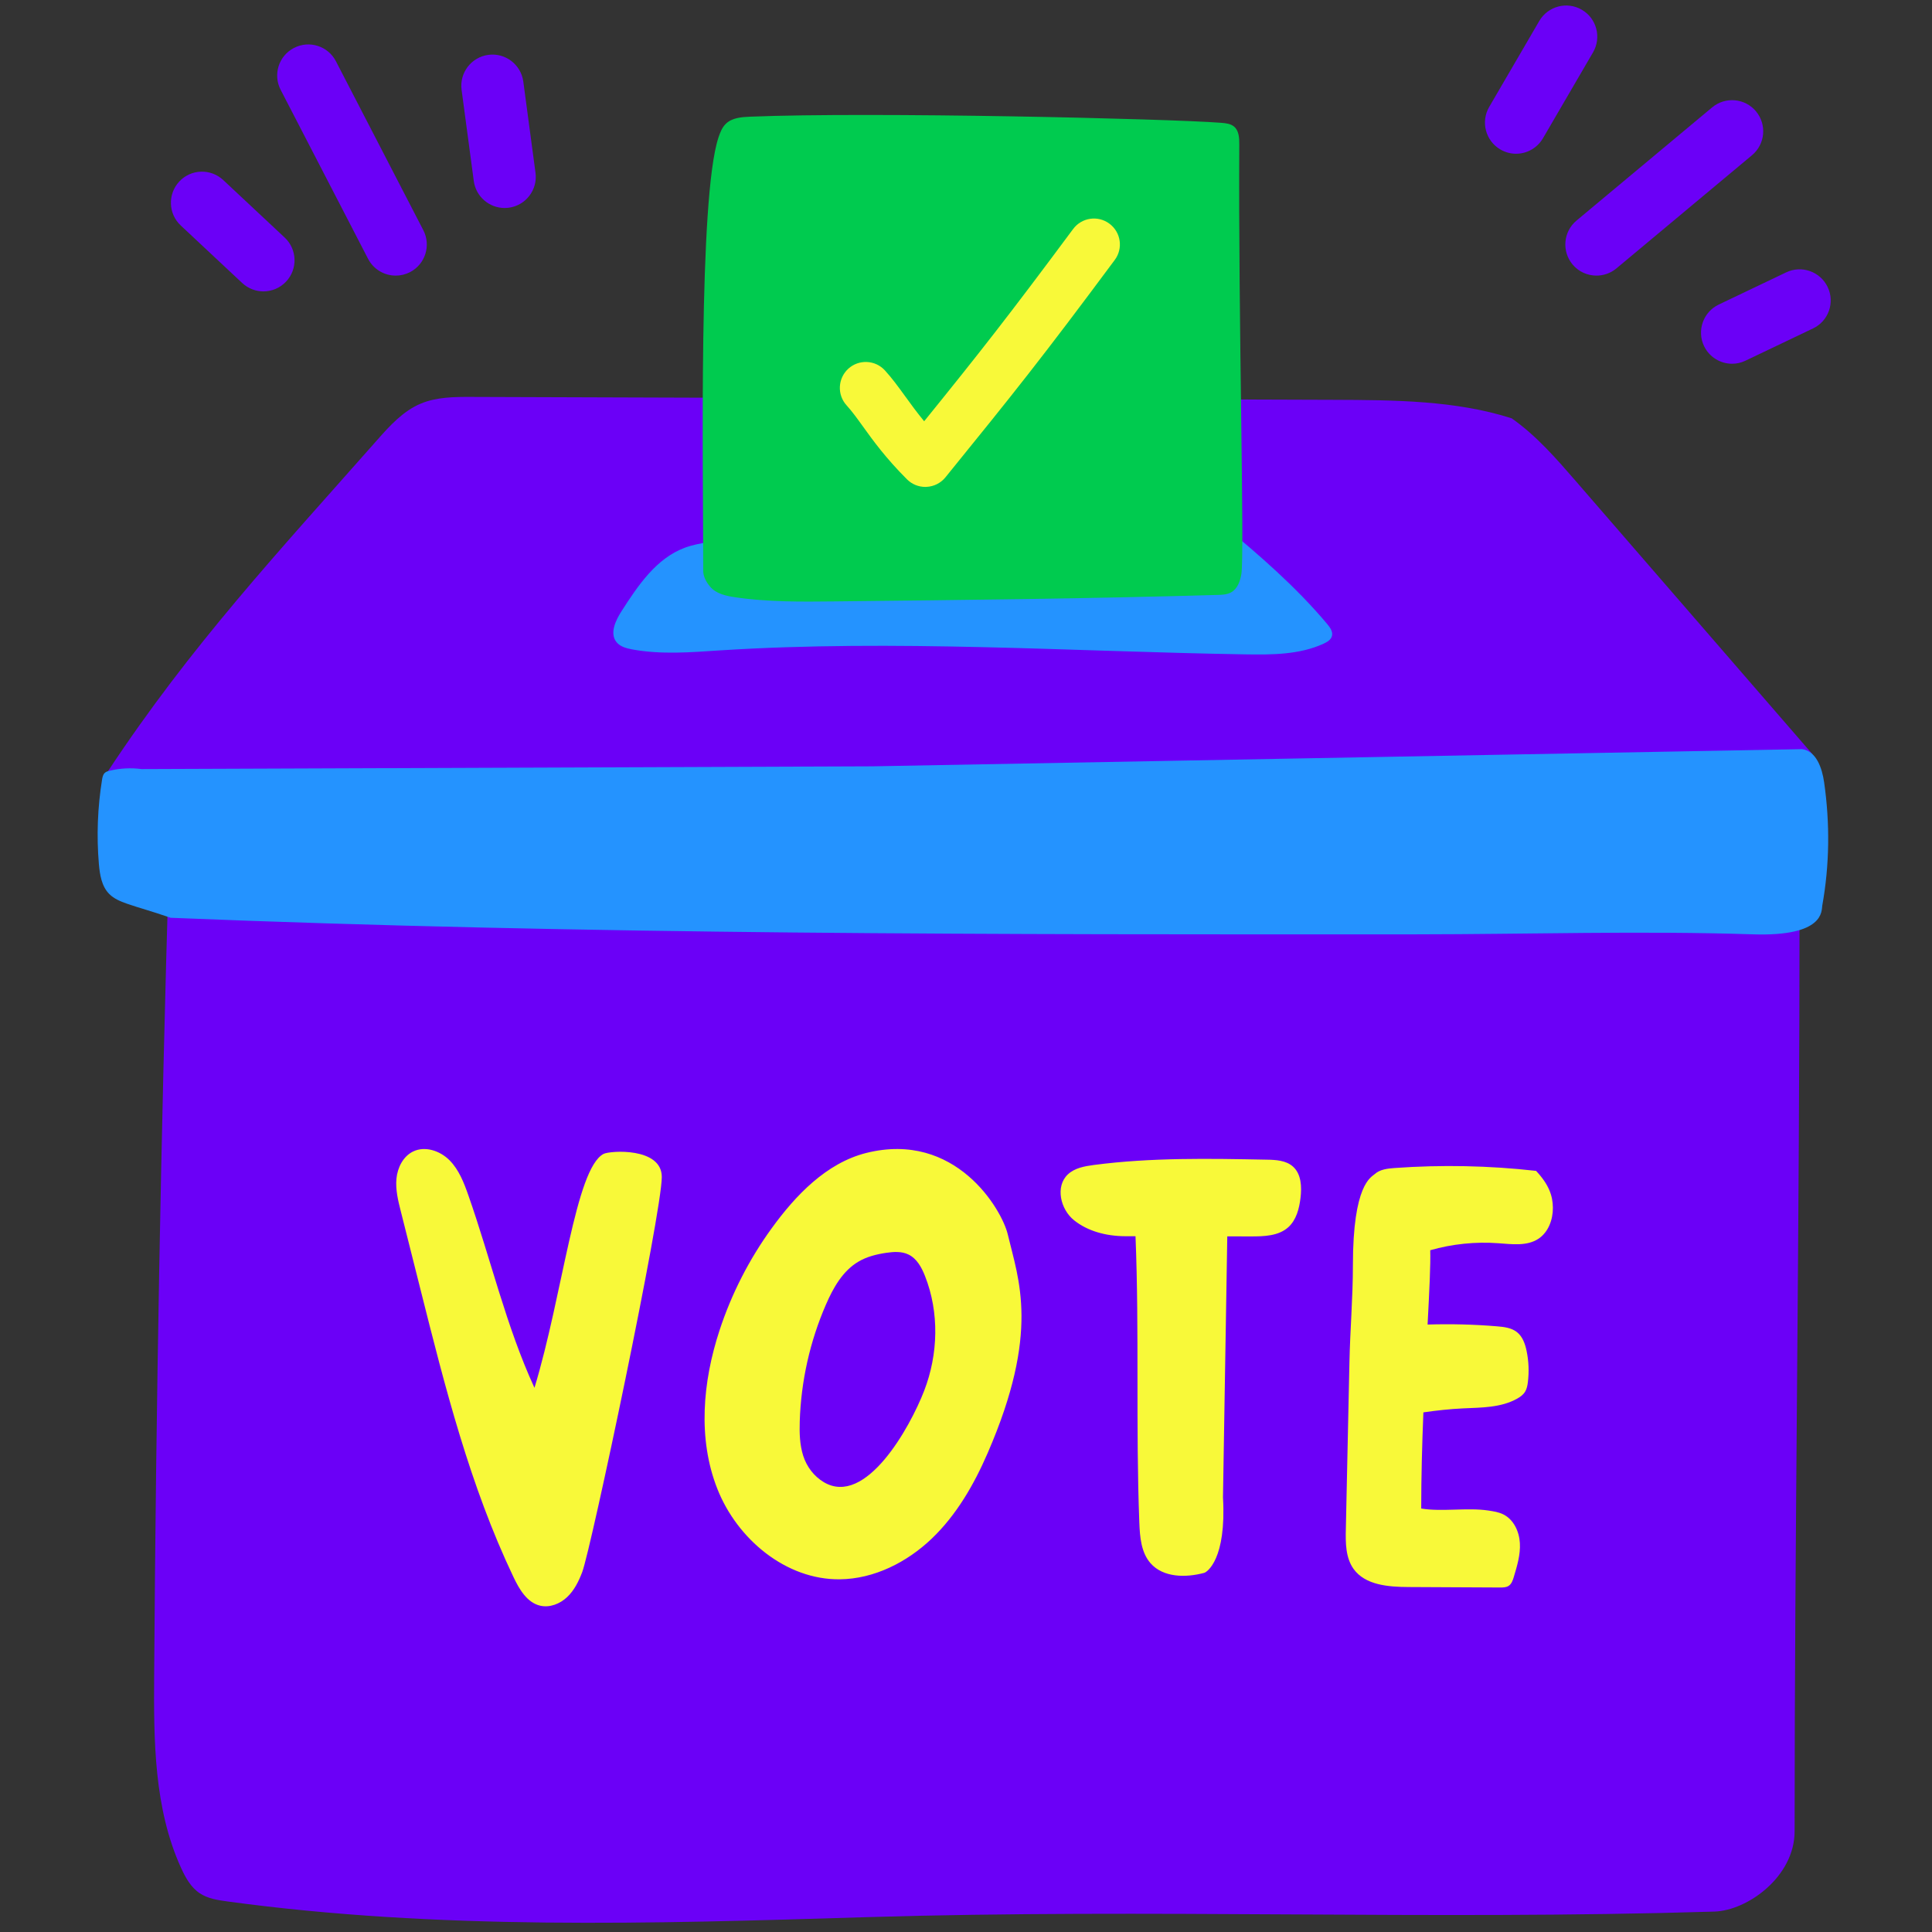 <svg xmlns="http://www.w3.org/2000/svg" xmlns:xlink="http://www.w3.org/1999/xlink" width="500" zoomAndPan="magnify" viewBox="0 0 375 375" height="500" preserveAspectRatio="xMidYMid meet" version="1.0"><rect x="0" y="0" width="375" height="375" fill="#333333" stroke="none"/><defs><clipPath id="ac5d25210d"><path d="M 18.75 101 L 355 101 L 355 182 L 18.75 182 Z M 18.75 101 " clip-rule="nonzero"/></clipPath></defs><path fill="#6b00f7" d="M 351.797 146.387 C 345.914 154.859 340.031 163.332 334.145 171.793 L 349.297 173.484 C 349.297 240.555 348.332 297.918 348.332 355.465 C 348.332 364.23 339.223 370.848 332.727 371.039 C 277.105 372.742 223.508 370.426 167.883 372.129 C 126.578 373.398 85.051 374.645 44.109 369.066 C 42.254 368.812 40.34 368.52 38.777 367.484 C 37.055 366.344 36.008 364.449 35.152 362.578 C 29.883 351.02 29.832 337.844 29.922 325.141 C 30.277 272.602 31.234 220.07 32.793 167.551 L 48.066 167.148 L 37.5 165.012 L 20.957 149.691 C 37.016 125.352 53.961 107.195 73.266 85.344 C 75.691 82.594 78.262 79.781 81.645 78.352 C 84.75 77.043 88.227 77.031 91.59 77.043 C 147.301 77.234 203.016 77.414 258.727 77.605 C 270.574 77.645 282.574 77.707 293.426 81.203 C 298.211 84.559 302.078 89.02 305.906 93.434 C 321.211 111.082 336.504 128.734 351.797 146.387 Z M 291.227 29.016 C 292.184 29.57 293.234 29.844 294.262 29.844 C 296.336 29.844 298.359 28.766 299.488 26.84 L 309.211 10.156 C 310.883 7.273 309.918 3.578 307.035 1.895 C 304.152 0.211 300.457 1.191 298.773 4.07 L 289.051 20.754 C 287.371 23.637 288.348 27.344 291.227 29.016 Z M 47.008 54.93 C 48.18 56.016 49.66 56.559 51.129 56.559 C 52.742 56.559 54.355 55.914 55.543 54.645 C 57.82 52.207 57.688 48.391 55.262 46.113 L 43.332 34.949 C 40.895 32.672 37.074 32.793 34.801 35.23 C 32.523 37.672 32.652 41.488 35.082 43.766 Z M 71.441 50.234 C 72.52 52.309 74.625 53.496 76.809 53.496 C 77.746 53.496 78.695 53.277 79.582 52.824 C 82.543 51.293 83.699 47.645 82.168 44.684 L 65.203 11.891 C 63.672 8.926 60.027 7.77 57.062 9.301 C 54.102 10.832 52.941 14.477 54.477 17.441 Z M 91.961 35.133 C 92.367 38.164 94.965 40.371 97.945 40.371 C 98.207 40.371 98.48 40.352 98.754 40.32 C 102.059 39.875 104.383 36.844 103.941 33.531 L 101.574 15.84 C 101.129 12.535 98.098 10.207 94.785 10.648 C 91.48 11.094 89.152 14.125 89.594 17.441 Z M 305.23 51.332 C 306.43 52.762 308.145 53.496 309.875 53.496 C 311.238 53.496 312.617 53.035 313.746 52.098 L 340.07 30.125 C 342.629 27.988 342.973 24.18 340.836 21.609 C 338.699 19.051 334.891 18.711 332.324 20.844 L 305.996 42.816 C 303.438 44.953 303.098 48.762 305.23 51.332 Z M 354.75 55.715 C 353.309 52.703 349.703 51.434 346.699 52.863 L 333.602 59.117 C 330.59 60.559 329.32 64.168 330.75 67.168 C 331.789 69.336 333.953 70.605 336.203 70.605 C 337.078 70.605 337.965 70.414 338.801 70.008 L 351.898 63.754 C 354.91 62.332 356.191 58.727 354.75 55.715 Z M 354.75 55.715 " fill-opacity="1" fill-rule="nonzero"/><g clip-path="url(#ac5d25210d)"><path fill="#2493ff" d="M 353.699 175.781 C 353.531 176.75 354.195 181.809 340.25 181.355 C 318.379 180.641 296.66 181.344 274.938 181.355 C 194.32 181.395 113.664 181.434 33.117 178.141 C 29.379 176.832 26.941 176.215 24.594 175.391 C 23.375 174.957 22.137 174.453 21.219 173.535 C 19.727 172.047 19.375 169.789 19.191 167.684 C 18.73 162.234 18.941 156.73 19.809 151.332 C 19.887 150.859 19.98 150.355 20.332 150.023 C 20.594 149.77 20.965 149.668 21.32 149.59 C 23.324 149.117 25.418 149.004 27.453 149.277 L 169.375 148.742 L 349.781 145.41 C 352.543 145.762 353.672 149.094 354.062 151.848 C 355.203 159.785 355.121 167.895 353.699 175.781 Z M 122.668 126.043 C 128.32 127.094 134.125 126.609 139.855 126.234 C 173.727 124.09 207.699 126.457 241.641 127.012 C 246.828 127.094 252.199 127.102 256.914 124.938 C 257.609 124.613 258.355 124.172 258.535 123.434 C 258.746 122.609 258.172 121.805 257.621 121.137 C 251.504 113.836 244.18 107.559 237.922 102.359 C 204.496 101.07 170.797 99.789 137.773 105.18 C 136.141 105.441 134.508 105.734 132.965 106.297 C 127.395 108.344 123.816 113.664 120.613 118.672 C 119.445 120.492 118.309 122.961 119.668 124.645 C 120.383 125.52 121.562 125.832 122.668 126.043 Z M 122.668 126.043 " fill-opacity="1" fill-rule="nonzero"/></g><path fill="#00cb4f" d="M 237.016 23.836 C 237.902 23.906 238.852 24 239.535 24.574 C 240.484 25.379 240.555 26.789 240.543 28.039 C 240.34 61.648 241.602 107.566 240.945 111.457 C 240.715 112.816 240.191 114.277 238.992 114.961 C 238.195 115.418 237.25 115.457 236.332 115.477 C 211.566 116.203 186.793 116.465 162.012 116.734 C 155.555 116.805 149.066 116.875 142.68 115.93 C 140.914 115.668 139.012 115.254 137.852 113.895 C 137.105 113.027 136.492 111.93 136.492 110.781 C 136.492 90.742 135.555 38.477 139.453 26.688 C 139.777 25.723 140.16 24.723 140.895 24.02 C 142.094 22.859 143.918 22.719 145.59 22.648 C 169.133 21.691 226.629 23.031 237.016 23.836 Z M 237.016 23.836 " fill-opacity="1" fill-rule="nonzero"/><path fill="#f8f939" d="M 164.328 78.684 C 162.453 76.629 162.605 73.445 164.652 71.57 C 166.707 69.699 169.891 69.848 171.762 71.895 C 173.195 73.465 174.383 75.117 175.652 76.859 C 176.742 78.363 177.91 79.984 179.379 81.766 C 190.109 68.508 195.672 61.445 208.293 44.449 C 209.957 42.215 213.102 41.75 215.336 43.414 C 217.574 45.074 218.035 48.227 216.375 50.453 C 202.258 69.457 196.91 76.137 183.512 92.648 C 182.613 93.754 181.285 94.43 179.863 94.5 C 179.773 94.5 179.691 94.512 179.602 94.512 C 178.273 94.512 176.992 93.988 176.047 93.039 C 171.945 88.941 169.465 85.516 167.48 82.754 C 166.352 81.184 165.367 79.824 164.328 78.684 Z M 117.16 223.969 C 111.68 226.812 109.242 251.273 103.738 269.375 C 98.23 257.406 95.277 244.441 90.906 232 C 90.047 229.551 89.082 227.055 87.258 225.211 C 85.434 223.375 82.504 222.367 80.176 223.508 C 78.242 224.453 77.152 226.641 76.949 228.785 C 76.75 230.934 77.273 233.066 77.809 235.164 C 79.066 240.16 80.324 245.168 81.586 250.164 C 86.371 269.207 91.215 288.387 99.668 306.109 C 100.797 308.477 102.289 311.055 104.836 311.66 C 106.691 312.102 108.688 311.309 110.078 309.996 C 111.465 308.688 112.332 306.926 113.008 305.141 C 114.742 300.578 128.453 235.504 128.453 228.434 C 128.441 222.648 118.398 223.336 117.16 223.969 Z M 245.832 225.09 C 234.66 224.875 223.426 224.664 212.344 226.117 C 210.52 226.359 208.586 226.699 207.258 227.961 C 204.797 230.297 205.824 234.738 208.477 236.855 C 211.125 238.973 214.691 239.938 218.438 239.949 C 219.094 239.949 219.75 239.949 220.402 239.949 C 221.148 258.457 220.434 277.004 221.141 295.52 C 221.25 298.312 221.48 301.332 223.324 303.43 C 225.785 306.219 230.145 306.258 233.734 305.293 C 234.297 305.141 238.074 302.621 237.379 290.645 L 238.215 239.98 C 239.758 239.98 241.297 239.98 242.84 239.988 C 245.367 239.988 248.141 239.906 250.031 238.227 C 251.613 236.816 252.18 234.598 252.43 232.504 C 252.691 230.348 252.582 227.859 250.949 226.418 C 249.59 225.219 247.625 225.117 245.832 225.09 Z M 298.148 227.266 C 289.031 226.238 279.824 226.055 270.676 226.711 C 269.316 226.812 267.844 226.973 266.836 227.891 C 266.141 228.523 262.598 229.832 262.598 245.59 C 262.598 251.898 262.051 258.195 261.922 264.5 C 261.691 275.27 261.457 286.039 261.227 296.809 C 261.164 299.48 261.176 302.352 262.727 304.527 C 265.004 307.699 269.527 308.023 273.438 308.043 C 279.34 308.074 285.254 308.102 291.156 308.133 C 291.73 308.133 292.348 308.133 292.832 307.812 C 293.395 307.438 293.637 306.734 293.828 306.09 C 294.473 303.941 295.137 301.746 295.008 299.52 C 294.887 297.281 293.816 294.965 291.824 293.957 C 290.918 293.496 289.887 293.344 288.883 293.191 C 284.832 292.578 279.785 293.477 275.855 292.801 C 275.855 286.625 276.035 280.246 276.277 274.141 C 278.836 273.77 281.406 273.488 283.984 273.367 C 287.562 273.203 291.328 273.234 294.453 271.492 C 295.066 271.148 295.66 270.727 296.023 270.121 C 296.355 269.578 296.477 268.922 296.559 268.289 C 296.809 266.262 296.73 264.188 296.305 262.184 C 296.023 260.832 295.531 259.434 294.441 258.566 C 293.375 257.719 291.934 257.551 290.574 257.438 C 286.09 257.066 281.586 256.953 277.094 257.094 C 277.438 250.516 277.699 245.309 277.609 242.668 C 281.879 241.449 286.371 240.984 290.805 241.309 C 293.484 241.5 296.418 241.914 298.645 240.422 C 300.547 239.141 301.426 236.727 301.414 234.438 C 301.402 232.141 300.656 229.926 298.148 227.266 Z M 195.602 239.574 C 197.715 248.473 201.898 258.547 191.711 282.02 C 189.062 288.137 185.668 294.039 180.852 298.645 C 176.035 303.246 169.656 306.473 163 306.543 C 152.531 306.652 143.09 298.734 139.242 289 C 135.395 279.27 136.391 268.176 139.656 258.234 C 141.973 251.16 145.398 244.453 149.77 238.426 C 154.445 231.98 160.41 225.734 168.137 223.789 C 185.496 219.445 194.461 234.781 195.602 239.574 Z M 179.543 247.676 C 178.887 246.004 177.961 244.289 176.336 243.504 C 175.016 242.859 173.465 242.961 172.016 243.172 C 170.133 243.453 168.246 243.918 166.617 244.887 C 163.574 246.68 161.738 249.941 160.328 253.188 C 157.207 260.348 155.473 268.105 155.23 275.926 C 155.16 278.152 155.223 280.418 155.895 282.543 C 156.57 284.668 157.98 286.543 159.895 287.684 C 168.047 292.539 176.648 277.031 179.379 269.949 C 182.121 262.848 182.332 254.738 179.543 247.676 Z M 179.543 247.676 " fill-opacity="1" fill-rule="nonzero"/></svg>